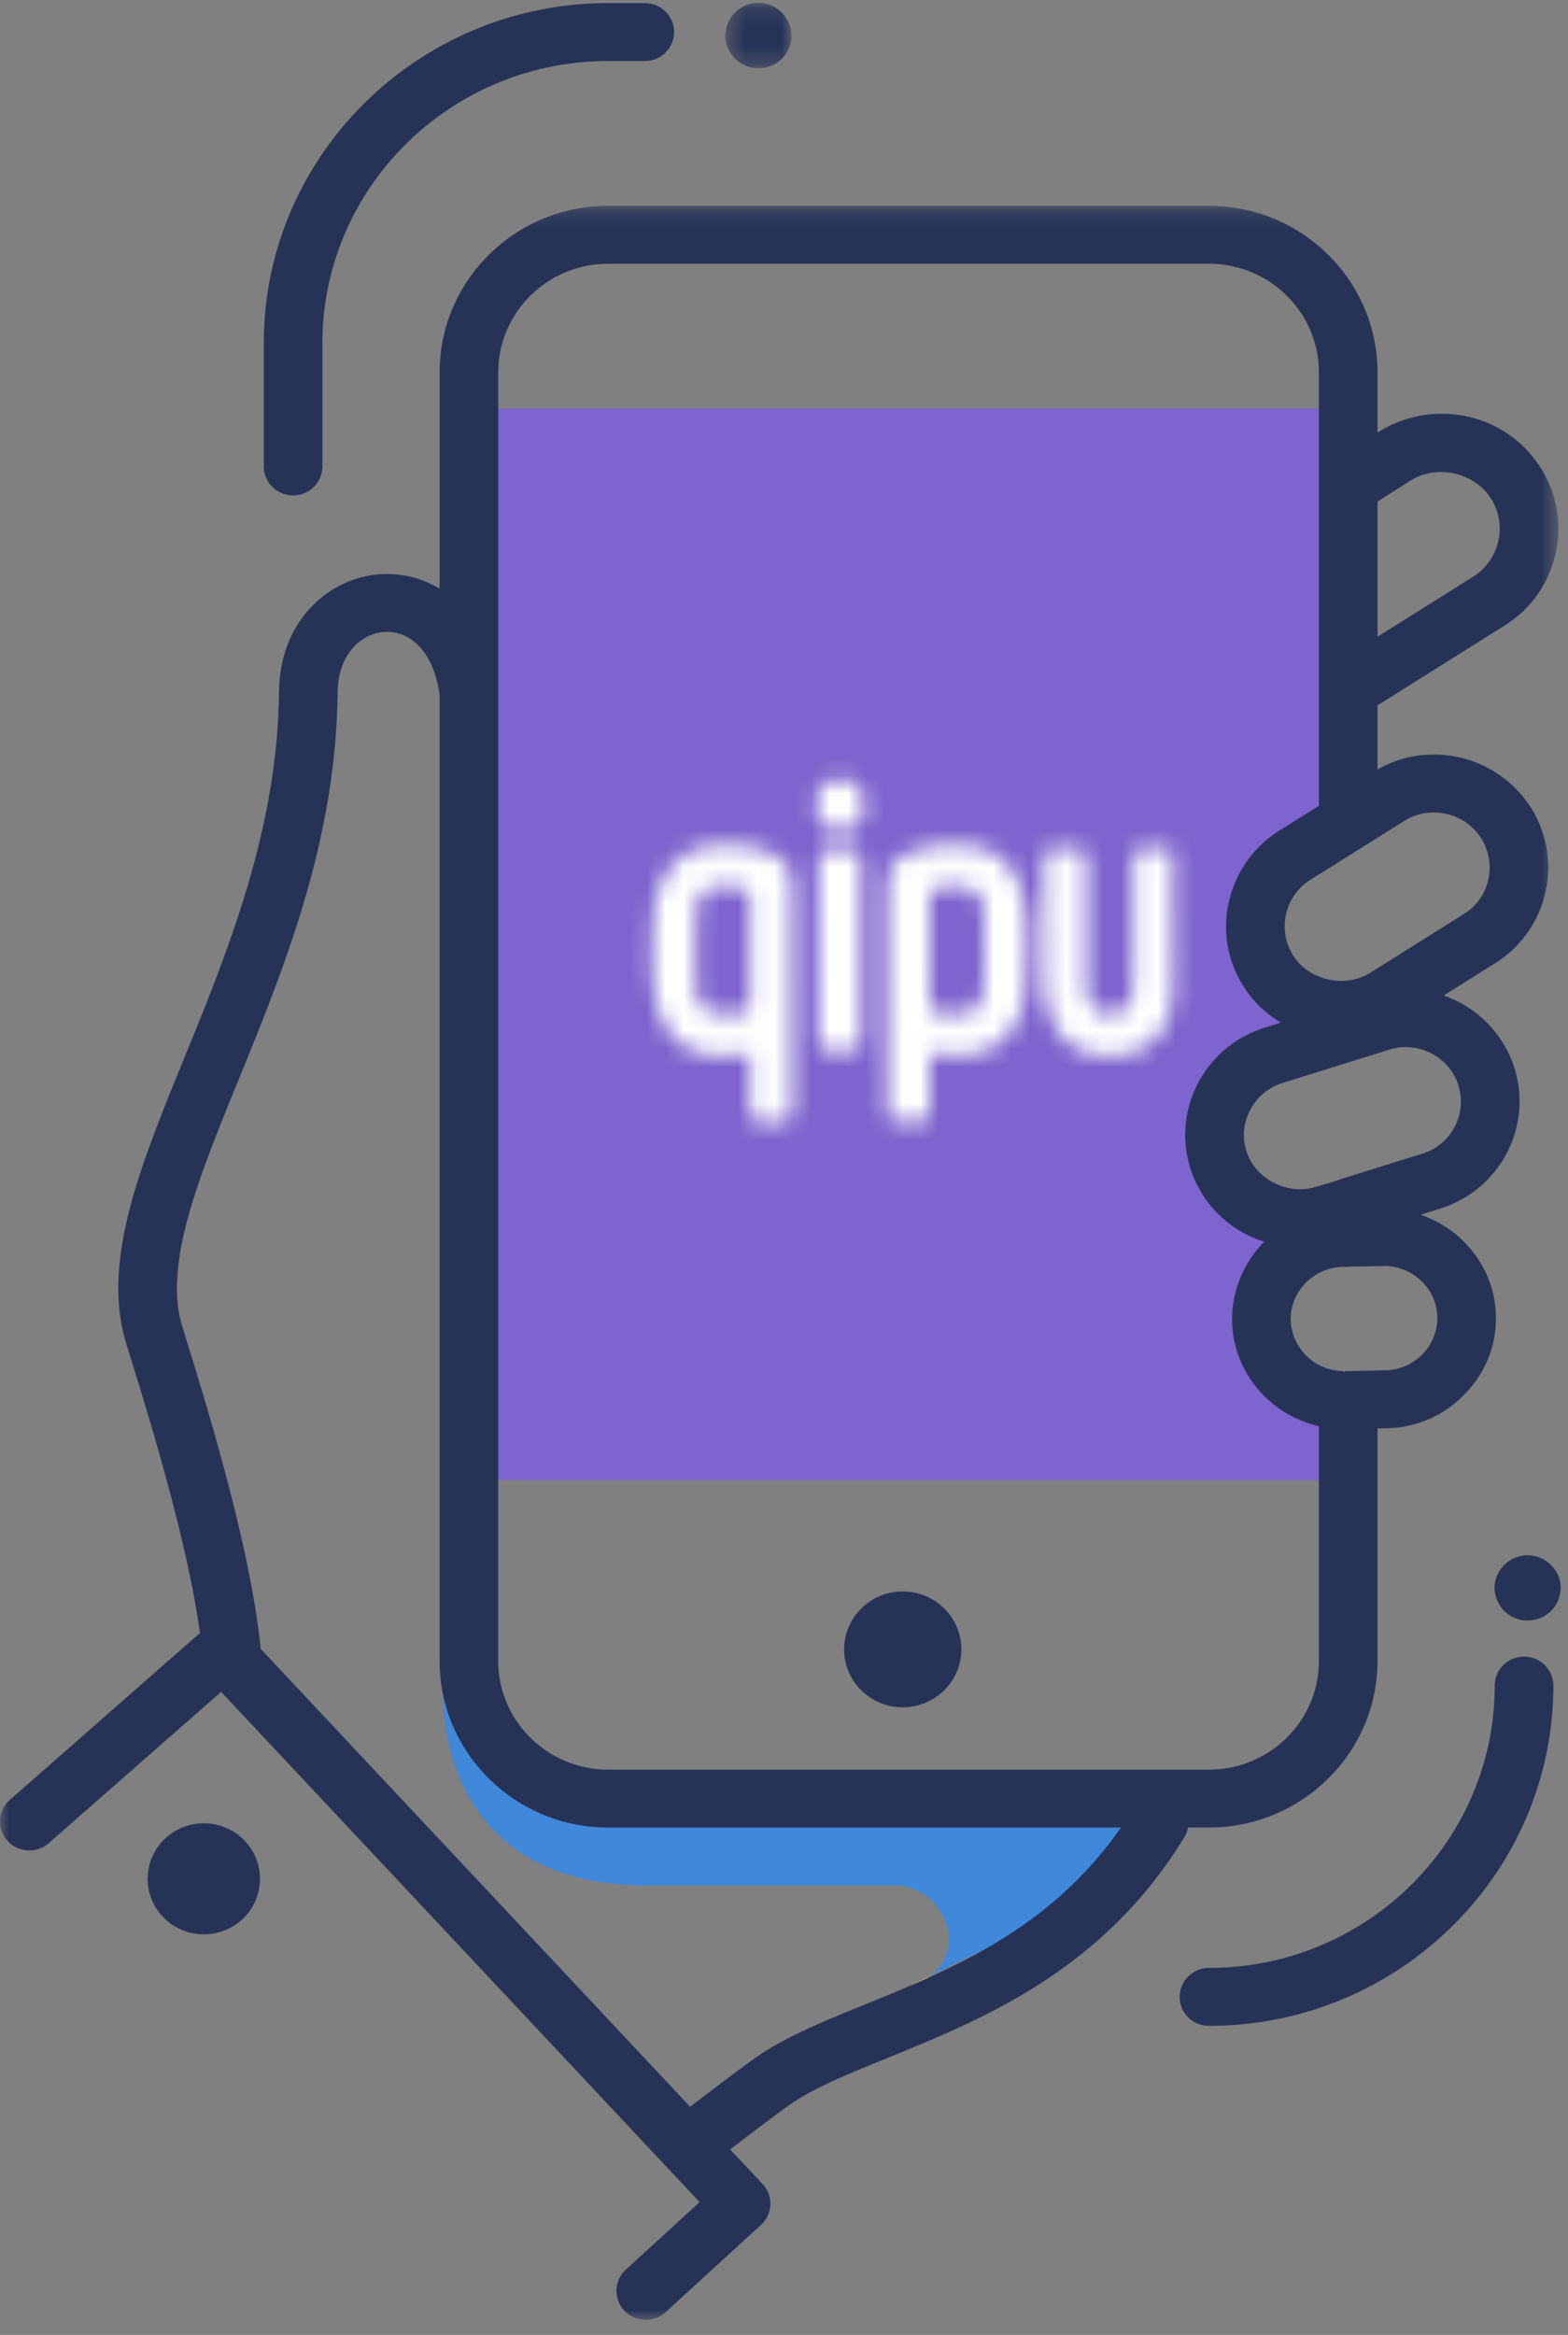 <svg xmlns="http://www.w3.org/2000/svg" xmlns:xlink="http://www.w3.org/1999/xlink" width="86" height="128"><rect width="100%" height="100%" fill="#808080" stroke="none"/><defs><path id="a" d="M0 .17v115.888h85.473V.17z"/><path id="c" d="M.4.159h3.628v3.583H.4V.16z"/><path id="e" d="M10.32.945a.887.887 0 0 0-.288.271c-.32.446-.304 1.384-.005 1.851.323.504 1.193.56 1.675.347.533-.235.652-.732.656-1.215-.003-.566-.1-1.021-.535-1.261a1.487 1.487 0 0 0-.729-.195c-.26 0-.52.07-.774.202zm4.574 3.82c.802-.286 1.617-.463 2.441-.463.442 0 .886.052 1.332.164 1.371.344 2.14 1.362 2.454 2.804.118.541.189 1.106.195 1.662a41.71 41.71 0 0 1-.065 3.242c-.06.914-.35 1.764-.917 2.467-.618.767-1.427 1.138-2.34 1.196-.566.035-1.137-.04-1.706-.068-.091-.004-.184-.021-.3-.035 0 .997.002 1.963 0 2.928a2.553 2.553 0 0 1-.031.37c-.046.282-.197.446-.462.456a17.8 17.8 0 0 1-1.307 0c-.29-.011-.437-.178-.48-.489a2.987 2.987 0 0 1-.029-.371c0-3.848-.003-7.696.004-11.543 0-.373.024-.751.094-1.112.128-.655.574-1.015 1.117-1.208zm1.558 8.765c.303.038.612.062.919.062.149 0 .297-.006.444-.017.502-.04.9-.325 1.057-.875.077-.27.103-.566.112-.85.015-.606.005-1.213.004-1.82-.003-.663.012-1.324-.016-1.985-.033-.83-.433-1.345-1.154-1.426-.433-.05-.884-.01-1.319.057-.44.067-.509.205-.51.698v3.362c0 .726-.003 1.45.002 2.173.002.419.087.572.461.62zM3.916 4.388a7.009 7.009 0 0 1 1.005-.074 5.93 5.93 0 0 1 2.461.52c.656.292 1.005.843 1.038 1.62.01.273.025.545.025.817.002 3.747.001 7.494.001 11.241v.187c-.005.62-.175.805-.745.806-.343 0-.686.003-1.028-.012-.32-.017-.477-.184-.521-.528-.014-.1-.013-.203-.013-.303l-.001-2.688v-.197c-.635.029-1.254.098-1.87.073-.934-.036-1.776-.37-2.425-1.148-.542-.65-.81-1.44-.927-2.292C.74 11.093.806 9.767.844 8.446c.017-.63.15-1.25.378-1.835.507-1.3 1.419-2.04 2.694-2.223zm.316 9.16c.23.036.463.053.699.053.171 0 .345-.009.515-.027.621-.065.692-.184.692-.857v-2.592h-.001c0-.942.005-1.884-.002-2.825-.002-.42-.09-.558-.468-.615a6.78 6.78 0 0 0-1.214-.081c-.748.022-1.245.554-1.269 1.372-.03 1.025-.024 2.054-.028 3.08-.001.397.005.794.026 1.19.036.696.42 1.201 1.05 1.301zm18.734-9.01c-.502.004-.687.2-.687.748 0 2.064-.005 4.127.011 6.192a7.03 7.03 0 0 0 .33 2.13c.279.869.768 1.54 1.552 1.917.92.44 1.871.447 2.832.202 1.359-.345 2.265-1.641 2.304-3.253.03-1.222.006-2.445.006-3.668 0-1.293-.005-2.585.005-3.88.002-.216-.08-.313-.255-.35a1.78 1.78 0 0 0-.296-.038c-.265-.005-.53-.001-.793-.001-.675 0-.82.155-.82.885 0 2.119.003 4.237-.004 6.356 0 .278-.02.563-.073.833-.104.538-.41.873-.916.976-.54.112-1.06-.092-1.325-.531-.238-.39-.25-.834-.252-1.28V5.445c0-.092-.002-.186-.012-.278-.05-.465-.208-.62-.643-.628-.16-.002-.32-.004-.482-.004-.16 0-.32.002-.482.004zm-12.657.045c-.202.01-.325.183-.361.403a2.447 2.447 0 0 0-.034.392c-.002 3.145-.002 6.29 0 9.436 0 .13.014.263.034.392.036.232.165.402.377.412.497.02.996.019 1.492-.001.203-.009.33-.175.368-.394.023-.137.036-.277.036-.417.002-1.565.001-3.13.001-4.694 0-1.58.001-3.16-.001-4.74 0-.131-.013-.265-.035-.394-.037-.22-.162-.39-.364-.397a16.41 16.41 0 0 0-1.514.002z"/></defs><g fill="none" fill-rule="evenodd"><path fill="#7D64CE" d="M71.018 46.875l1.318-.826V22.396h-45.01v58.737h45.01V76.53c-1.784-.572-3.102-2.175-3.15-4.112-.033-1.778 1.012-3.318 2.523-4.064h.016c.193-.111.402-.19.611-.254v-1.46a4.716 4.716 0 0 1-1.045.126c-1.977.016-3.842-1.222-4.468-3.175a4.4 4.4 0 0 1-.21-1.365 4.622 4.622 0 0 1 3.248-4.381l2.475-.762v-1.874c-1.093-.285-2.106-.952-2.749-1.968-1.382-2.143-.739-5 1.431-6.366"/><path fill="#FABF62" d="M51.025 108.318l-1.193.588a3.9 3.9 0 0 0 1.193-.588"/><path fill="#4088DA" d="M40.388 97.802c-3.391.279-7.104.75-10.248-1.488-3.46-2.463-4.35-6.867-4.621-9.426a10.916 10.916 0 0 0-1.106 3.671c-.837 7.364 2.854 12.8 10.951 12.8h13.73c2.515 0 4.108 3.328 1.931 4.96l6.844-3.373 5.425-6.747c-9.96-1.054-17.598-.833-22.906-.397"/><path fill="#263357" d="M49.512 93.593c1.775 0 3.215-1.422 3.215-3.175 0-1.754-1.44-3.175-3.215-3.175-1.776 0-3.215 1.421-3.215 3.175 0 1.753 1.44 3.175 3.215 3.175"/><g transform="translate(0 11.113)"><mask id="b" fill="#fff"><use xlink:href="#a"/></mask><path fill="#263357" d="M47.442 98.77c-2.282.928-4.437 1.804-6.06 2.96-.644.449-2.205 1.634-3.53 2.648L14.295 79.273c-.522-5.462-2.973-13.389-4.043-16.843l-.258-.833c-1.032-3.416.877-8.092 3.086-13.508 2.508-6.146 5.351-13.111 5.436-21.216.024-2.199 1.355-3.274 2.583-3.343 1.168-.083 2.652.808 3.012 3.458v52.954c0 5.034 4.146 9.129 9.243 9.129H61.48c-3.87 5.564-9.253 7.753-14.039 9.7zM27.327 9.298c0-3.282 2.705-5.953 6.028-5.953h32.953c3.324 0 6.029 2.671 6.029 5.953v23.765L70.15 34.43a6.23 6.23 0 0 0-2.748 3.889c-.37 1.62-.08 3.27.82 4.667a5.821 5.821 0 0 0 2.04 1.953l-.9.286a6.196 6.196 0 0 0-3.648 3.032 6.07 6.07 0 0 0-.418 4.699 6.146 6.146 0 0 0 4.05 4 6.021 6.021 0 0 0-1.768 4.382c.065 2.794 2.09 5.127 4.759 5.73v12.875c0 3.283-2.705 5.954-6.029 5.954H33.355c-3.323 0-6.028-2.67-6.028-5.954V9.298zm50.057 5.922c1.43-.89 3.472-.429 4.372.968.949 1.46.499 3.397-.964 4.318l-5.24 3.286V16.38l1.832-1.16zm-.386 18.685a2.952 2.952 0 0 1 1.64-.477c1.06 0 2.025.524 2.588 1.397.434.683.579 1.493.402 2.286a2.968 2.968 0 0 1-1.35 1.89l-5.112 3.206c-1.383.873-3.36.429-4.228-.92A3.009 3.009 0 0 1 70.536 39a2.974 2.974 0 0 1 1.35-1.89l2.958-1.857 2.154-1.35zm2.99 14.478a2.984 2.984 0 0 1-1.977 3.746l-4.372 1.365h-.016l-.22.077c-.047.016-.093.03-.138.052l-1.105.332c-1.56.476-3.312-.445-3.794-1.953a2.864 2.864 0 0 1 .209-2.27 2.955 2.955 0 0 1 1.768-1.476l5.851-1.826c.29-.095.595-.143.9-.143 1.319 0 2.508.857 2.894 2.096zm-1.157 12.7a2.834 2.834 0 0 1-.804 2.032 2.899 2.899 0 0 1-2.025.889l-2.058.047h-.193v.04c-.022.002-.042.009-.064.012v-.052a2.904 2.904 0 0 1-2.894-2.794c-.032-1.571 1.238-2.873 2.83-2.92h.273l.029-.004c.007 0 .012.004.019.004.028 0 .052-.015.08-.016h.097l1.816-.032c1.56 0 2.862 1.254 2.894 2.794zM65.16 89.07h1.147c5.098 0 9.243-4.095 9.243-9.129V67.195l.53-.016a6.023 6.023 0 0 0 4.26-1.873 5.888 5.888 0 0 0 1.705-4.287c-.032-1.635-.74-3.095-1.865-4.175a6.216 6.216 0 0 0-2.267-1.365l1.061-.333c3.28-1.017 5.112-4.477 4.083-7.732a6.198 6.198 0 0 0-3.874-3.953l2.83-1.778c2.91-1.825 3.777-5.667 1.929-8.556a6.297 6.297 0 0 0-5.305-2.874c-1.093 0-2.154.27-3.087.826v-3.524l6.96-4.366c2.975-1.857 3.859-5.763 1.962-8.7-1.173-1.825-3.183-2.92-5.401-2.92a6.47 6.47 0 0 0-3.408.968l-.113.063V9.298c0-5.033-4.145-9.128-9.243-9.128H33.355c-5.097 0-9.243 4.095-9.243 9.128v11.86a5.626 5.626 0 0 0-3.195-.798c-2.758.154-5.573 2.43-5.615 6.48-.078 7.506-2.8 14.177-5.202 20.062-2.436 5.969-4.54 11.122-3.184 15.608l.26.848c.972 3.132 3.11 10.044 3.791 15.047L.54 87.554a1.571 1.571 0 0 0-.133 2.24 1.618 1.618 0 0 0 2.268.133l9.452-8.294 24.253 25.849c.007.008.008.019.014.027.013.017.034.022.047.038l1.931 2.057-4.047 3.702a1.573 1.573 0 0 0-.086 2.244c.317.337.747.508 1.179.508.39 0 .783-.14 1.092-.423l5.226-4.78a1.576 1.576 0 0 0 .087-2.245l-1.778-1.894c1.595-1.22 2.735-2.076 3.203-2.403 1.33-.945 3.224-1.715 5.418-2.607 5.288-2.15 11.87-4.826 16.32-12.151.094-.153.139-.319.175-.484z" mask="url(#b)"/></g><path fill="#263357" d="M9.588 100.39a3.022 3.022 0 0 0-1.047 4.176c.88 1.439 2.773 1.902 4.23 1.033a3.022 3.022 0 0 0 1.047-4.176c-.88-1.44-2.773-1.902-4.23-1.034m6.487-73.231c.888 0 1.607-.711 1.607-1.588v-6.746c0-8.535 7.031-15.479 15.673-15.479h2.01c.887 0 1.607-.71 1.607-1.587 0-.876-.72-1.588-1.608-1.588h-2.009c-10.414 0-18.888 8.368-18.888 18.654v6.746c0 .877.72 1.588 1.608 1.588"/><g transform="translate(39.383)"><mask id="d" fill="#fff"><use xlink:href="#c"/></mask><path fill="#263357" d="M1.897 3.71c.112.016.209.032.321.032.884 0 1.624-.619 1.784-1.476A1.773 1.773 0 0 0 3.697.932 1.767 1.767 0 0 0 2.523.186C1.543.012.595.678.433 1.646c-.096.461.017.937.306 1.334.273.397.691.651 1.158.73" mask="url(#d)"/></g><path fill="#263357" d="M84.103 85.293c-.98-.191-1.929.492-2.106 1.444-.08.476.032.937.306 1.334.273.397.69.65 1.173.746.097.016.21.016.306.016.884 0 1.64-.62 1.784-1.477a1.672 1.672 0 0 0-.306-1.333 1.75 1.75 0 0 0-1.157-.73m-.514 5.522c-.889 0-1.608.711-1.608 1.587 0 8.535-7.031 15.479-15.673 15.479-.888 0-1.607.71-1.607 1.587 0 .876.72 1.588 1.607 1.588 10.414 0 18.888-8.368 18.888-18.654 0-.876-.72-1.587-1.607-1.587"/><g transform="translate(35 42)"><mask id="f" fill="#fff"><use xlink:href="#e"/></mask><path fill="#FFF" d="M-1.578 21.85H31.7V-1.603H-1.578z" mask="url(#f)"/></g></g></svg>